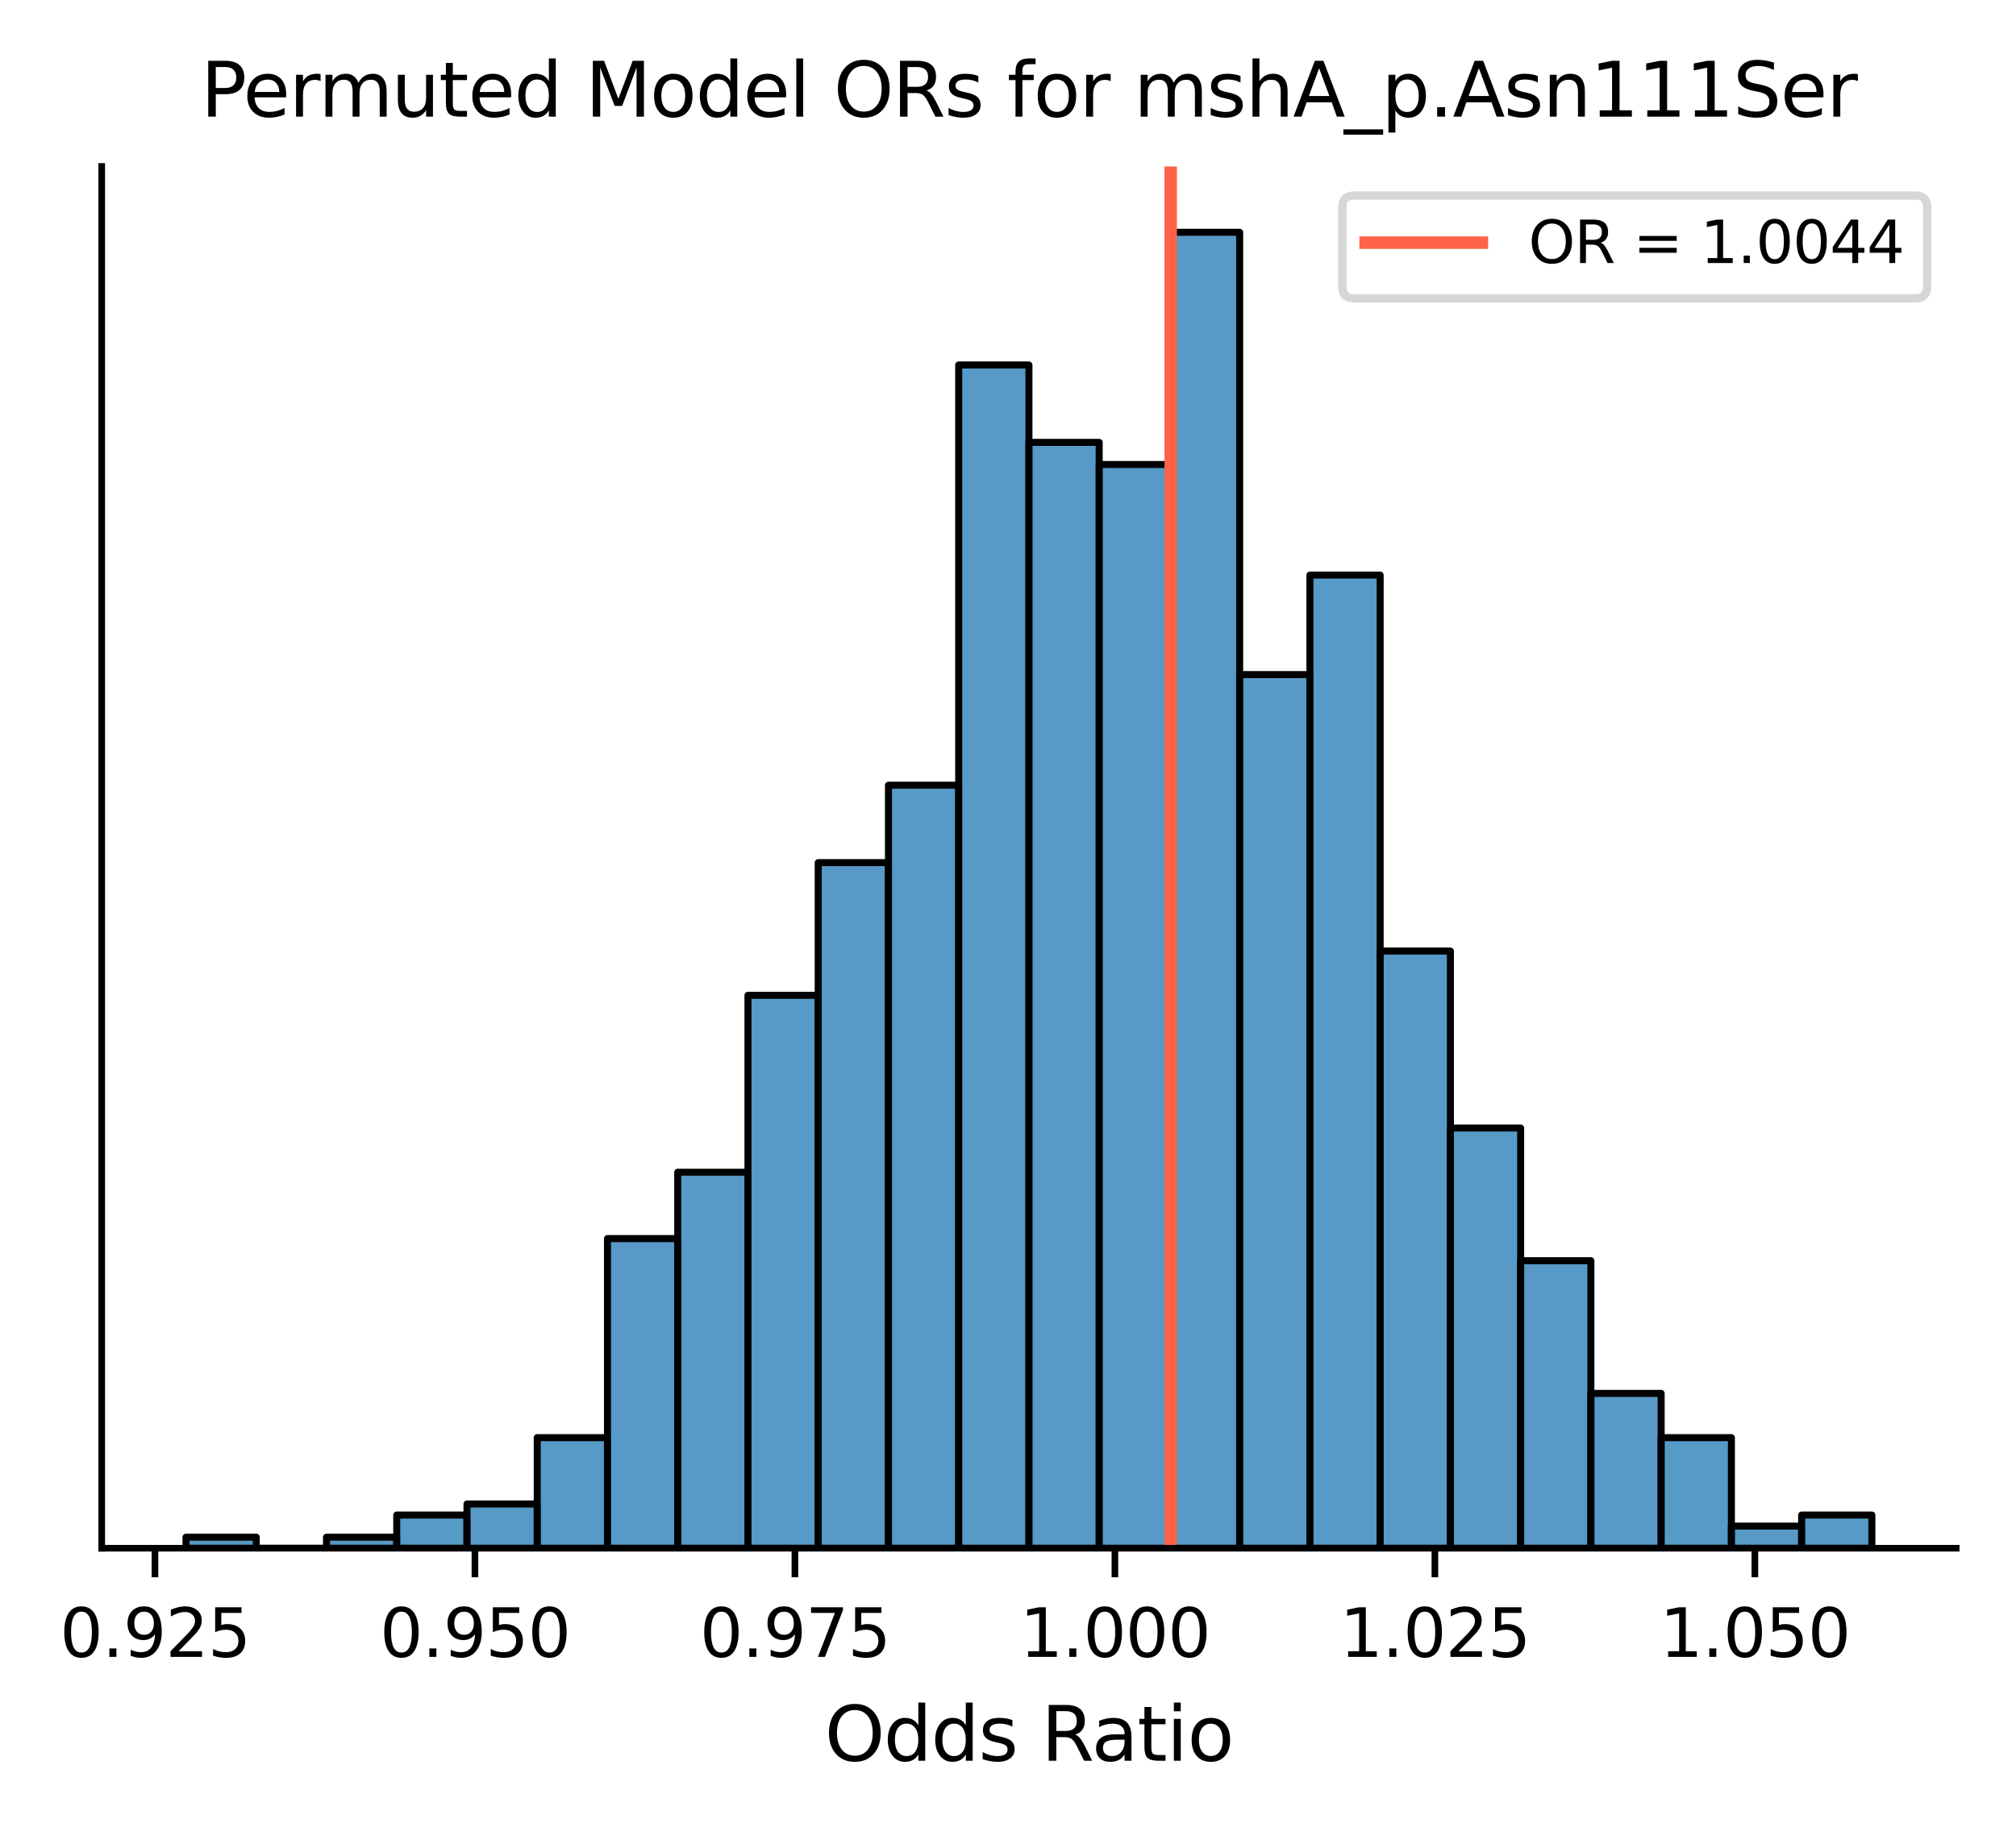 <?xml version="1.0" encoding="utf-8" standalone="no"?>
<!DOCTYPE svg PUBLIC "-//W3C//DTD SVG 1.1//EN"
  "http://www.w3.org/Graphics/SVG/1.1/DTD/svg11.dtd">
<svg xmlns:xlink="http://www.w3.org/1999/xlink" width="242.642pt" height="221.011pt" viewBox="0 0 242.642 221.011" xmlns="http://www.w3.org/2000/svg" version="1.1">
 <defs>
  <style type="text/css">*{stroke-linejoin: round; stroke-linecap: butt}</style>
 </defs>
 <g id="figure_1">
  <g id="patch_1">
   <path d="M 0 221.011 
L 242.642 221.011 
L 242.642 0 
L 0 0 
z
" style="fill: #ffffff"/>
  </g>
  <g id="axes_1">
   <g id="patch_2">
    <path d="M 12.242 186.359 
L 235.442 186.359 
L 235.442 20.039 
L 12.242 20.039 
z
" style="fill: #ffffff"/>
   </g>
   <g id="patch_3">
    <path d="M 22.387 186.359 
L 30.842 186.359 
L 30.842 185.028 
L 22.387 185.028 
z
" clip-path="url(#p60b522b9d7)" style="fill: #1f77b4; fill-opacity: 0.75; stroke: #000000; stroke-width: 0.845; stroke-linejoin: miter"/>
   </g>
   <g id="patch_4">
    <path d="M 30.842 186.359 
L 39.296 186.359 
L 39.296 186.359 
L 30.842 186.359 
z
" clip-path="url(#p60b522b9d7)" style="fill: #1f77b4; fill-opacity: 0.75; stroke: #000000; stroke-width: 0.845; stroke-linejoin: miter"/>
   </g>
   <g id="patch_5">
    <path d="M 39.296 186.359 
L 47.751 186.359 
L 47.751 185.028 
L 39.296 185.028 
z
" clip-path="url(#p60b522b9d7)" style="fill: #1f77b4; fill-opacity: 0.75; stroke: #000000; stroke-width: 0.845; stroke-linejoin: miter"/>
   </g>
   <g id="patch_6">
    <path d="M 47.751 186.359 
L 56.205 186.359 
L 56.205 182.365 
L 47.751 182.365 
z
" clip-path="url(#p60b522b9d7)" style="fill: #1f77b4; fill-opacity: 0.75; stroke: #000000; stroke-width: 0.845; stroke-linejoin: miter"/>
   </g>
   <g id="patch_7">
    <path d="M 56.205 186.359 
L 64.66 186.359 
L 64.66 181.034 
L 56.205 181.034 
z
" clip-path="url(#p60b522b9d7)" style="fill: #1f77b4; fill-opacity: 0.75; stroke: #000000; stroke-width: 0.845; stroke-linejoin: miter"/>
   </g>
   <g id="patch_8">
    <path d="M 64.66 186.359 
L 73.114 186.359 
L 73.114 173.048 
L 64.66 173.048 
z
" clip-path="url(#p60b522b9d7)" style="fill: #1f77b4; fill-opacity: 0.75; stroke: #000000; stroke-width: 0.845; stroke-linejoin: miter"/>
   </g>
   <g id="patch_9">
    <path d="M 73.114 186.359 
L 81.569 186.359 
L 81.569 149.088 
L 73.114 149.088 
z
" clip-path="url(#p60b522b9d7)" style="fill: #1f77b4; fill-opacity: 0.75; stroke: #000000; stroke-width: 0.845; stroke-linejoin: miter"/>
   </g>
   <g id="patch_10">
    <path d="M 81.569 186.359 
L 90.023 186.359 
L 90.023 141.101 
L 81.569 141.101 
z
" clip-path="url(#p60b522b9d7)" style="fill: #1f77b4; fill-opacity: 0.75; stroke: #000000; stroke-width: 0.845; stroke-linejoin: miter"/>
   </g>
   <g id="patch_11">
    <path d="M 90.023 186.359 
L 98.478 186.359 
L 98.478 119.804 
L 90.023 119.804 
z
" clip-path="url(#p60b522b9d7)" style="fill: #1f77b4; fill-opacity: 0.75; stroke: #000000; stroke-width: 0.845; stroke-linejoin: miter"/>
   </g>
   <g id="patch_12">
    <path d="M 98.478 186.359 
L 106.933 186.359 
L 106.933 103.831 
L 98.478 103.831 
z
" clip-path="url(#p60b522b9d7)" style="fill: #1f77b4; fill-opacity: 0.75; stroke: #000000; stroke-width: 0.845; stroke-linejoin: miter"/>
   </g>
   <g id="patch_13">
    <path d="M 106.933 186.359 
L 115.387 186.359 
L 115.387 94.513 
L 106.933 94.513 
z
" clip-path="url(#p60b522b9d7)" style="fill: #1f77b4; fill-opacity: 0.75; stroke: #000000; stroke-width: 0.845; stroke-linejoin: miter"/>
   </g>
   <g id="patch_14">
    <path d="M 115.387 186.359 
L 123.842 186.359 
L 123.842 43.932 
L 115.387 43.932 
z
" clip-path="url(#p60b522b9d7)" style="fill: #1f77b4; fill-opacity: 0.75; stroke: #000000; stroke-width: 0.845; stroke-linejoin: miter"/>
   </g>
   <g id="patch_15">
    <path d="M 123.842 186.359 
L 132.296 186.359 
L 132.296 53.249 
L 123.842 53.249 
z
" clip-path="url(#p60b522b9d7)" style="fill: #1f77b4; fill-opacity: 0.75; stroke: #000000; stroke-width: 0.845; stroke-linejoin: miter"/>
   </g>
   <g id="patch_16">
    <path d="M 132.296 186.359 
L 140.751 186.359 
L 140.751 55.912 
L 132.296 55.912 
z
" clip-path="url(#p60b522b9d7)" style="fill: #1f77b4; fill-opacity: 0.75; stroke: #000000; stroke-width: 0.845; stroke-linejoin: miter"/>
   </g>
   <g id="patch_17">
    <path d="M 140.751 186.359 
L 149.205 186.359 
L 149.205 27.959 
L 140.751 27.959 
z
" clip-path="url(#p60b522b9d7)" style="fill: #1f77b4; fill-opacity: 0.75; stroke: #000000; stroke-width: 0.845; stroke-linejoin: miter"/>
   </g>
   <g id="patch_18">
    <path d="M 149.205 186.359 
L 157.66 186.359 
L 157.66 81.202 
L 149.205 81.202 
z
" clip-path="url(#p60b522b9d7)" style="fill: #1f77b4; fill-opacity: 0.75; stroke: #000000; stroke-width: 0.845; stroke-linejoin: miter"/>
   </g>
   <g id="patch_19">
    <path d="M 157.66 186.359 
L 166.114 186.359 
L 166.114 69.222 
L 157.66 69.222 
z
" clip-path="url(#p60b522b9d7)" style="fill: #1f77b4; fill-opacity: 0.75; stroke: #000000; stroke-width: 0.845; stroke-linejoin: miter"/>
   </g>
   <g id="patch_20">
    <path d="M 166.114 186.359 
L 174.569 186.359 
L 174.569 114.48 
L 166.114 114.48 
z
" clip-path="url(#p60b522b9d7)" style="fill: #1f77b4; fill-opacity: 0.75; stroke: #000000; stroke-width: 0.845; stroke-linejoin: miter"/>
   </g>
   <g id="patch_21">
    <path d="M 174.569 186.359 
L 183.023 186.359 
L 183.023 135.777 
L 174.569 135.777 
z
" clip-path="url(#p60b522b9d7)" style="fill: #1f77b4; fill-opacity: 0.75; stroke: #000000; stroke-width: 0.845; stroke-linejoin: miter"/>
   </g>
   <g id="patch_22">
    <path d="M 183.023 186.359 
L 191.478 186.359 
L 191.478 151.75 
L 183.023 151.75 
z
" clip-path="url(#p60b522b9d7)" style="fill: #1f77b4; fill-opacity: 0.75; stroke: #000000; stroke-width: 0.845; stroke-linejoin: miter"/>
   </g>
   <g id="patch_23">
    <path d="M 191.478 186.359 
L 199.933 186.359 
L 199.933 167.723 
L 191.478 167.723 
z
" clip-path="url(#p60b522b9d7)" style="fill: #1f77b4; fill-opacity: 0.75; stroke: #000000; stroke-width: 0.845; stroke-linejoin: miter"/>
   </g>
   <g id="patch_24">
    <path d="M 199.933 186.359 
L 208.387 186.359 
L 208.387 173.048 
L 199.933 173.048 
z
" clip-path="url(#p60b522b9d7)" style="fill: #1f77b4; fill-opacity: 0.75; stroke: #000000; stroke-width: 0.845; stroke-linejoin: miter"/>
   </g>
   <g id="patch_25">
    <path d="M 208.387 186.359 
L 216.842 186.359 
L 216.842 183.696 
L 208.387 183.696 
z
" clip-path="url(#p60b522b9d7)" style="fill: #1f77b4; fill-opacity: 0.75; stroke: #000000; stroke-width: 0.845; stroke-linejoin: miter"/>
   </g>
   <g id="patch_26">
    <path d="M 216.842 186.359 
L 225.296 186.359 
L 225.296 182.365 
L 216.842 182.365 
z
" clip-path="url(#p60b522b9d7)" style="fill: #1f77b4; fill-opacity: 0.75; stroke: #000000; stroke-width: 0.845; stroke-linejoin: miter"/>
   </g>
   <g id="matplotlib.axis_1">
    <g id="xtick_1">
     <g id="line2d_1">
      <defs>
       <path id="m8084de4e54" d="M 0 0 
L 0 3.5 
" style="stroke: #000000; stroke-width: 0.8"/>
      </defs>
      <g>
       <use xlink:href="#m8084de4e54" x="18.651" y="186.359" style="stroke: #000000; stroke-width: 0.8"/>
      </g>
     </g>
     <g id="text_1">
      <!-- 0.925 -->
      <g transform="translate(7.2 199.437) scale(0.08 -0.08)">
       <defs>
        <path id="DejaVuSans-30" d="M 2034 4250 
Q 1547 4250 1301 3770 
Q 1056 3291 1056 2328 
Q 1056 1369 1301 889 
Q 1547 409 2034 409 
Q 2525 409 2770 889 
Q 3016 1369 3016 2328 
Q 3016 3291 2770 3770 
Q 2525 4250 2034 4250 
z
M 2034 4750 
Q 2819 4750 3233 4129 
Q 3647 3509 3647 2328 
Q 3647 1150 3233 529 
Q 2819 -91 2034 -91 
Q 1250 -91 836 529 
Q 422 1150 422 2328 
Q 422 3509 836 4129 
Q 1250 4750 2034 4750 
z
" transform="scale(0.016)"/>
        <path id="DejaVuSans-2e" d="M 684 794 
L 1344 794 
L 1344 0 
L 684 0 
L 684 794 
z
" transform="scale(0.016)"/>
        <path id="DejaVuSans-39" d="M 703 97 
L 703 672 
Q 941 559 1184 500 
Q 1428 441 1663 441 
Q 2288 441 2617 861 
Q 2947 1281 2994 2138 
Q 2813 1869 2534 1725 
Q 2256 1581 1919 1581 
Q 1219 1581 811 2004 
Q 403 2428 403 3163 
Q 403 3881 828 4315 
Q 1253 4750 1959 4750 
Q 2769 4750 3195 4129 
Q 3622 3509 3622 2328 
Q 3622 1225 3098 567 
Q 2575 -91 1691 -91 
Q 1453 -91 1209 -44 
Q 966 3 703 97 
z
M 1959 2075 
Q 2384 2075 2632 2365 
Q 2881 2656 2881 3163 
Q 2881 3666 2632 3958 
Q 2384 4250 1959 4250 
Q 1534 4250 1286 3958 
Q 1038 3666 1038 3163 
Q 1038 2656 1286 2365 
Q 1534 2075 1959 2075 
z
" transform="scale(0.016)"/>
        <path id="DejaVuSans-32" d="M 1228 531 
L 3431 531 
L 3431 0 
L 469 0 
L 469 531 
Q 828 903 1448 1529 
Q 2069 2156 2228 2338 
Q 2531 2678 2651 2914 
Q 2772 3150 2772 3378 
Q 2772 3750 2511 3984 
Q 2250 4219 1831 4219 
Q 1534 4219 1204 4116 
Q 875 4013 500 3803 
L 500 4441 
Q 881 4594 1212 4672 
Q 1544 4750 1819 4750 
Q 2544 4750 2975 4387 
Q 3406 4025 3406 3419 
Q 3406 3131 3298 2873 
Q 3191 2616 2906 2266 
Q 2828 2175 2409 1742 
Q 1991 1309 1228 531 
z
" transform="scale(0.016)"/>
        <path id="DejaVuSans-35" d="M 691 4666 
L 3169 4666 
L 3169 4134 
L 1269 4134 
L 1269 2991 
Q 1406 3038 1543 3061 
Q 1681 3084 1819 3084 
Q 2600 3084 3056 2656 
Q 3513 2228 3513 1497 
Q 3513 744 3044 326 
Q 2575 -91 1722 -91 
Q 1428 -91 1123 -41 
Q 819 9 494 109 
L 494 744 
Q 775 591 1075 516 
Q 1375 441 1709 441 
Q 2250 441 2565 725 
Q 2881 1009 2881 1497 
Q 2881 1984 2565 2268 
Q 2250 2553 1709 2553 
Q 1456 2553 1204 2497 
Q 953 2441 691 2322 
L 691 4666 
z
" transform="scale(0.016)"/>
       </defs>
       <use xlink:href="#DejaVuSans-30"/>
       <use xlink:href="#DejaVuSans-2e" x="63.623"/>
       <use xlink:href="#DejaVuSans-39" x="95.41"/>
       <use xlink:href="#DejaVuSans-32" x="159.033"/>
       <use xlink:href="#DejaVuSans-35" x="222.656"/>
      </g>
     </g>
    </g>
    <g id="xtick_2">
     <g id="line2d_2">
      <g>
       <use xlink:href="#m8084de4e54" x="57.163" y="186.359" style="stroke: #000000; stroke-width: 0.8"/>
      </g>
     </g>
     <g id="text_2">
      <!-- 0.950 -->
      <g transform="translate(45.712 199.437) scale(0.08 -0.08)">
       <use xlink:href="#DejaVuSans-30"/>
       <use xlink:href="#DejaVuSans-2e" x="63.623"/>
       <use xlink:href="#DejaVuSans-39" x="95.41"/>
       <use xlink:href="#DejaVuSans-35" x="159.033"/>
       <use xlink:href="#DejaVuSans-30" x="222.656"/>
      </g>
     </g>
    </g>
    <g id="xtick_3">
     <g id="line2d_3">
      <g>
       <use xlink:href="#m8084de4e54" x="95.675" y="186.359" style="stroke: #000000; stroke-width: 0.8"/>
      </g>
     </g>
     <g id="text_3">
      <!-- 0.975 -->
      <g transform="translate(84.224 199.437) scale(0.08 -0.08)">
       <defs>
        <path id="DejaVuSans-37" d="M 525 4666 
L 3525 4666 
L 3525 4397 
L 1831 0 
L 1172 0 
L 2766 4134 
L 525 4134 
L 525 4666 
z
" transform="scale(0.016)"/>
       </defs>
       <use xlink:href="#DejaVuSans-30"/>
       <use xlink:href="#DejaVuSans-2e" x="63.623"/>
       <use xlink:href="#DejaVuSans-39" x="95.41"/>
       <use xlink:href="#DejaVuSans-37" x="159.033"/>
       <use xlink:href="#DejaVuSans-35" x="222.656"/>
      </g>
     </g>
    </g>
    <g id="xtick_4">
     <g id="line2d_4">
      <g>
       <use xlink:href="#m8084de4e54" x="134.188" y="186.359" style="stroke: #000000; stroke-width: 0.8"/>
      </g>
     </g>
     <g id="text_4">
      <!-- 1.000 -->
      <g transform="translate(122.736 199.437) scale(0.08 -0.08)">
       <defs>
        <path id="DejaVuSans-31" d="M 794 531 
L 1825 531 
L 1825 4091 
L 703 3866 
L 703 4441 
L 1819 4666 
L 2450 4666 
L 2450 531 
L 3481 531 
L 3481 0 
L 794 0 
L 794 531 
z
" transform="scale(0.016)"/>
       </defs>
       <use xlink:href="#DejaVuSans-31"/>
       <use xlink:href="#DejaVuSans-2e" x="63.623"/>
       <use xlink:href="#DejaVuSans-30" x="95.41"/>
       <use xlink:href="#DejaVuSans-30" x="159.033"/>
       <use xlink:href="#DejaVuSans-30" x="222.656"/>
      </g>
     </g>
    </g>
    <g id="xtick_5">
     <g id="line2d_5">
      <g>
       <use xlink:href="#m8084de4e54" x="172.7" y="186.359" style="stroke: #000000; stroke-width: 0.8"/>
      </g>
     </g>
     <g id="text_5">
      <!-- 1.025 -->
      <g transform="translate(161.248 199.437) scale(0.08 -0.08)">
       <use xlink:href="#DejaVuSans-31"/>
       <use xlink:href="#DejaVuSans-2e" x="63.623"/>
       <use xlink:href="#DejaVuSans-30" x="95.41"/>
       <use xlink:href="#DejaVuSans-32" x="159.033"/>
       <use xlink:href="#DejaVuSans-35" x="222.656"/>
      </g>
     </g>
    </g>
    <g id="xtick_6">
     <g id="line2d_6">
      <g>
       <use xlink:href="#m8084de4e54" x="211.212" y="186.359" style="stroke: #000000; stroke-width: 0.8"/>
      </g>
     </g>
     <g id="text_6">
      <!-- 1.050 -->
      <g transform="translate(199.761 199.437) scale(0.08 -0.08)">
       <use xlink:href="#DejaVuSans-31"/>
       <use xlink:href="#DejaVuSans-2e" x="63.623"/>
       <use xlink:href="#DejaVuSans-30" x="95.41"/>
       <use xlink:href="#DejaVuSans-35" x="159.033"/>
       <use xlink:href="#DejaVuSans-30" x="222.656"/>
      </g>
     </g>
    </g>
    <g id="text_7">
     <!-- Odds Ratio -->
     <g transform="translate(99.26 211.94) scale(0.09 -0.09)">
      <defs>
       <path id="DejaVuSans-4f" d="M 2522 4238 
Q 1834 4238 1429 3725 
Q 1025 3213 1025 2328 
Q 1025 1447 1429 934 
Q 1834 422 2522 422 
Q 3209 422 3611 934 
Q 4013 1447 4013 2328 
Q 4013 3213 3611 3725 
Q 3209 4238 2522 4238 
z
M 2522 4750 
Q 3503 4750 4090 4092 
Q 4678 3434 4678 2328 
Q 4678 1225 4090 567 
Q 3503 -91 2522 -91 
Q 1538 -91 948 565 
Q 359 1222 359 2328 
Q 359 3434 948 4092 
Q 1538 4750 2522 4750 
z
" transform="scale(0.016)"/>
       <path id="DejaVuSans-64" d="M 2906 2969 
L 2906 4863 
L 3481 4863 
L 3481 0 
L 2906 0 
L 2906 525 
Q 2725 213 2448 61 
Q 2172 -91 1784 -91 
Q 1150 -91 751 415 
Q 353 922 353 1747 
Q 353 2572 751 3078 
Q 1150 3584 1784 3584 
Q 2172 3584 2448 3432 
Q 2725 3281 2906 2969 
z
M 947 1747 
Q 947 1113 1208 752 
Q 1469 391 1925 391 
Q 2381 391 2643 752 
Q 2906 1113 2906 1747 
Q 2906 2381 2643 2742 
Q 2381 3103 1925 3103 
Q 1469 3103 1208 2742 
Q 947 2381 947 1747 
z
" transform="scale(0.016)"/>
       <path id="DejaVuSans-73" d="M 2834 3397 
L 2834 2853 
Q 2591 2978 2328 3040 
Q 2066 3103 1784 3103 
Q 1356 3103 1142 2972 
Q 928 2841 928 2578 
Q 928 2378 1081 2264 
Q 1234 2150 1697 2047 
L 1894 2003 
Q 2506 1872 2764 1633 
Q 3022 1394 3022 966 
Q 3022 478 2636 193 
Q 2250 -91 1575 -91 
Q 1294 -91 989 -36 
Q 684 19 347 128 
L 347 722 
Q 666 556 975 473 
Q 1284 391 1588 391 
Q 1994 391 2212 530 
Q 2431 669 2431 922 
Q 2431 1156 2273 1281 
Q 2116 1406 1581 1522 
L 1381 1569 
Q 847 1681 609 1914 
Q 372 2147 372 2553 
Q 372 3047 722 3315 
Q 1072 3584 1716 3584 
Q 2034 3584 2315 3537 
Q 2597 3491 2834 3397 
z
" transform="scale(0.016)"/>
       <path id="DejaVuSans-20" transform="scale(0.016)"/>
       <path id="DejaVuSans-52" d="M 2841 2188 
Q 3044 2119 3236 1894 
Q 3428 1669 3622 1275 
L 4263 0 
L 3584 0 
L 2988 1197 
Q 2756 1666 2539 1819 
Q 2322 1972 1947 1972 
L 1259 1972 
L 1259 0 
L 628 0 
L 628 4666 
L 2053 4666 
Q 2853 4666 3247 4331 
Q 3641 3997 3641 3322 
Q 3641 2881 3436 2590 
Q 3231 2300 2841 2188 
z
M 1259 4147 
L 1259 2491 
L 2053 2491 
Q 2509 2491 2742 2702 
Q 2975 2913 2975 3322 
Q 2975 3731 2742 3939 
Q 2509 4147 2053 4147 
L 1259 4147 
z
" transform="scale(0.016)"/>
       <path id="DejaVuSans-61" d="M 2194 1759 
Q 1497 1759 1228 1600 
Q 959 1441 959 1056 
Q 959 750 1161 570 
Q 1363 391 1709 391 
Q 2188 391 2477 730 
Q 2766 1069 2766 1631 
L 2766 1759 
L 2194 1759 
z
M 3341 1997 
L 3341 0 
L 2766 0 
L 2766 531 
Q 2569 213 2275 61 
Q 1981 -91 1556 -91 
Q 1019 -91 701 211 
Q 384 513 384 1019 
Q 384 1609 779 1909 
Q 1175 2209 1959 2209 
L 2766 2209 
L 2766 2266 
Q 2766 2663 2505 2880 
Q 2244 3097 1772 3097 
Q 1472 3097 1187 3025 
Q 903 2953 641 2809 
L 641 3341 
Q 956 3463 1253 3523 
Q 1550 3584 1831 3584 
Q 2591 3584 2966 3190 
Q 3341 2797 3341 1997 
z
" transform="scale(0.016)"/>
       <path id="DejaVuSans-74" d="M 1172 4494 
L 1172 3500 
L 2356 3500 
L 2356 3053 
L 1172 3053 
L 1172 1153 
Q 1172 725 1289 603 
Q 1406 481 1766 481 
L 2356 481 
L 2356 0 
L 1766 0 
Q 1100 0 847 248 
Q 594 497 594 1153 
L 594 3053 
L 172 3053 
L 172 3500 
L 594 3500 
L 594 4494 
L 1172 4494 
z
" transform="scale(0.016)"/>
       <path id="DejaVuSans-69" d="M 603 3500 
L 1178 3500 
L 1178 0 
L 603 0 
L 603 3500 
z
M 603 4863 
L 1178 4863 
L 1178 4134 
L 603 4134 
L 603 4863 
z
" transform="scale(0.016)"/>
       <path id="DejaVuSans-6f" d="M 1959 3097 
Q 1497 3097 1228 2736 
Q 959 2375 959 1747 
Q 959 1119 1226 758 
Q 1494 397 1959 397 
Q 2419 397 2687 759 
Q 2956 1122 2956 1747 
Q 2956 2369 2687 2733 
Q 2419 3097 1959 3097 
z
M 1959 3584 
Q 2709 3584 3137 3096 
Q 3566 2609 3566 1747 
Q 3566 888 3137 398 
Q 2709 -91 1959 -91 
Q 1206 -91 779 398 
Q 353 888 353 1747 
Q 353 2609 779 3096 
Q 1206 3584 1959 3584 
z
" transform="scale(0.016)"/>
      </defs>
      <use xlink:href="#DejaVuSans-4f"/>
      <use xlink:href="#DejaVuSans-64" x="78.711"/>
      <use xlink:href="#DejaVuSans-64" x="142.188"/>
      <use xlink:href="#DejaVuSans-73" x="205.664"/>
      <use xlink:href="#DejaVuSans-20" x="257.764"/>
      <use xlink:href="#DejaVuSans-52" x="289.551"/>
      <use xlink:href="#DejaVuSans-61" x="356.783"/>
      <use xlink:href="#DejaVuSans-74" x="418.062"/>
      <use xlink:href="#DejaVuSans-69" x="457.271"/>
      <use xlink:href="#DejaVuSans-6f" x="485.055"/>
     </g>
    </g>
   </g>
   <g id="matplotlib.axis_2"/>
   <g id="line2d_7">
    <path d="M 140.904 186.359 
L 140.904 20.039 
" clip-path="url(#p60b522b9d7)" style="fill: none; stroke: #ff6347; stroke-width: 1.5; stroke-linecap: square"/>
   </g>
   <g id="patch_27">
    <path d="M 12.242 186.359 
L 12.242 20.039 
" style="fill: none; stroke: #000000; stroke-width: 0.8; stroke-linejoin: miter; stroke-linecap: square"/>
   </g>
   <g id="patch_28">
    <path d="M 12.242 186.359 
L 235.442 186.359 
" style="fill: none; stroke: #000000; stroke-width: 0.8; stroke-linejoin: miter; stroke-linecap: square"/>
   </g>
   <g id="text_8">
    <!-- Permuted Model ORs for mshA_p.Asn111Ser -->
    <g transform="translate(24.159 14.039) scale(0.09 -0.09)">
     <defs>
      <path id="DejaVuSans-50" d="M 1259 4147 
L 1259 2394 
L 2053 2394 
Q 2494 2394 2734 2622 
Q 2975 2850 2975 3272 
Q 2975 3691 2734 3919 
Q 2494 4147 2053 4147 
L 1259 4147 
z
M 628 4666 
L 2053 4666 
Q 2838 4666 3239 4311 
Q 3641 3956 3641 3272 
Q 3641 2581 3239 2228 
Q 2838 1875 2053 1875 
L 1259 1875 
L 1259 0 
L 628 0 
L 628 4666 
z
" transform="scale(0.016)"/>
      <path id="DejaVuSans-65" d="M 3597 1894 
L 3597 1613 
L 953 1613 
Q 991 1019 1311 708 
Q 1631 397 2203 397 
Q 2534 397 2845 478 
Q 3156 559 3463 722 
L 3463 178 
Q 3153 47 2828 -22 
Q 2503 -91 2169 -91 
Q 1331 -91 842 396 
Q 353 884 353 1716 
Q 353 2575 817 3079 
Q 1281 3584 2069 3584 
Q 2775 3584 3186 3129 
Q 3597 2675 3597 1894 
z
M 3022 2063 
Q 3016 2534 2758 2815 
Q 2500 3097 2075 3097 
Q 1594 3097 1305 2825 
Q 1016 2553 972 2059 
L 3022 2063 
z
" transform="scale(0.016)"/>
      <path id="DejaVuSans-72" d="M 2631 2963 
Q 2534 3019 2420 3045 
Q 2306 3072 2169 3072 
Q 1681 3072 1420 2755 
Q 1159 2438 1159 1844 
L 1159 0 
L 581 0 
L 581 3500 
L 1159 3500 
L 1159 2956 
Q 1341 3275 1631 3429 
Q 1922 3584 2338 3584 
Q 2397 3584 2469 3576 
Q 2541 3569 2628 3553 
L 2631 2963 
z
" transform="scale(0.016)"/>
      <path id="DejaVuSans-6d" d="M 3328 2828 
Q 3544 3216 3844 3400 
Q 4144 3584 4550 3584 
Q 5097 3584 5394 3201 
Q 5691 2819 5691 2113 
L 5691 0 
L 5113 0 
L 5113 2094 
Q 5113 2597 4934 2840 
Q 4756 3084 4391 3084 
Q 3944 3084 3684 2787 
Q 3425 2491 3425 1978 
L 3425 0 
L 2847 0 
L 2847 2094 
Q 2847 2600 2669 2842 
Q 2491 3084 2119 3084 
Q 1678 3084 1418 2786 
Q 1159 2488 1159 1978 
L 1159 0 
L 581 0 
L 581 3500 
L 1159 3500 
L 1159 2956 
Q 1356 3278 1631 3431 
Q 1906 3584 2284 3584 
Q 2666 3584 2933 3390 
Q 3200 3197 3328 2828 
z
" transform="scale(0.016)"/>
      <path id="DejaVuSans-75" d="M 544 1381 
L 544 3500 
L 1119 3500 
L 1119 1403 
Q 1119 906 1312 657 
Q 1506 409 1894 409 
Q 2359 409 2629 706 
Q 2900 1003 2900 1516 
L 2900 3500 
L 3475 3500 
L 3475 0 
L 2900 0 
L 2900 538 
Q 2691 219 2414 64 
Q 2138 -91 1772 -91 
Q 1169 -91 856 284 
Q 544 659 544 1381 
z
M 1991 3584 
L 1991 3584 
z
" transform="scale(0.016)"/>
      <path id="DejaVuSans-4d" d="M 628 4666 
L 1569 4666 
L 2759 1491 
L 3956 4666 
L 4897 4666 
L 4897 0 
L 4281 0 
L 4281 4097 
L 3078 897 
L 2444 897 
L 1241 4097 
L 1241 0 
L 628 0 
L 628 4666 
z
" transform="scale(0.016)"/>
      <path id="DejaVuSans-6c" d="M 603 4863 
L 1178 4863 
L 1178 0 
L 603 0 
L 603 4863 
z
" transform="scale(0.016)"/>
      <path id="DejaVuSans-66" d="M 2375 4863 
L 2375 4384 
L 1825 4384 
Q 1516 4384 1395 4259 
Q 1275 4134 1275 3809 
L 1275 3500 
L 2222 3500 
L 2222 3053 
L 1275 3053 
L 1275 0 
L 697 0 
L 697 3053 
L 147 3053 
L 147 3500 
L 697 3500 
L 697 3744 
Q 697 4328 969 4595 
Q 1241 4863 1831 4863 
L 2375 4863 
z
" transform="scale(0.016)"/>
      <path id="DejaVuSans-68" d="M 3513 2113 
L 3513 0 
L 2938 0 
L 2938 2094 
Q 2938 2591 2744 2837 
Q 2550 3084 2163 3084 
Q 1697 3084 1428 2787 
Q 1159 2491 1159 1978 
L 1159 0 
L 581 0 
L 581 4863 
L 1159 4863 
L 1159 2956 
Q 1366 3272 1645 3428 
Q 1925 3584 2291 3584 
Q 2894 3584 3203 3211 
Q 3513 2838 3513 2113 
z
" transform="scale(0.016)"/>
      <path id="DejaVuSans-41" d="M 2188 4044 
L 1331 1722 
L 3047 1722 
L 2188 4044 
z
M 1831 4666 
L 2547 4666 
L 4325 0 
L 3669 0 
L 3244 1197 
L 1141 1197 
L 716 0 
L 50 0 
L 1831 4666 
z
" transform="scale(0.016)"/>
      <path id="DejaVuSans-5f" d="M 3263 -1063 
L 3263 -1509 
L -63 -1509 
L -63 -1063 
L 3263 -1063 
z
" transform="scale(0.016)"/>
      <path id="DejaVuSans-70" d="M 1159 525 
L 1159 -1331 
L 581 -1331 
L 581 3500 
L 1159 3500 
L 1159 2969 
Q 1341 3281 1617 3432 
Q 1894 3584 2278 3584 
Q 2916 3584 3314 3078 
Q 3713 2572 3713 1747 
Q 3713 922 3314 415 
Q 2916 -91 2278 -91 
Q 1894 -91 1617 61 
Q 1341 213 1159 525 
z
M 3116 1747 
Q 3116 2381 2855 2742 
Q 2594 3103 2138 3103 
Q 1681 3103 1420 2742 
Q 1159 2381 1159 1747 
Q 1159 1113 1420 752 
Q 1681 391 2138 391 
Q 2594 391 2855 752 
Q 3116 1113 3116 1747 
z
" transform="scale(0.016)"/>
      <path id="DejaVuSans-6e" d="M 3513 2113 
L 3513 0 
L 2938 0 
L 2938 2094 
Q 2938 2591 2744 2837 
Q 2550 3084 2163 3084 
Q 1697 3084 1428 2787 
Q 1159 2491 1159 1978 
L 1159 0 
L 581 0 
L 581 3500 
L 1159 3500 
L 1159 2956 
Q 1366 3272 1645 3428 
Q 1925 3584 2291 3584 
Q 2894 3584 3203 3211 
Q 3513 2838 3513 2113 
z
" transform="scale(0.016)"/>
      <path id="DejaVuSans-53" d="M 3425 4513 
L 3425 3897 
Q 3066 4069 2747 4153 
Q 2428 4238 2131 4238 
Q 1616 4238 1336 4038 
Q 1056 3838 1056 3469 
Q 1056 3159 1242 3001 
Q 1428 2844 1947 2747 
L 2328 2669 
Q 3034 2534 3370 2195 
Q 3706 1856 3706 1288 
Q 3706 609 3251 259 
Q 2797 -91 1919 -91 
Q 1588 -91 1214 -16 
Q 841 59 441 206 
L 441 856 
Q 825 641 1194 531 
Q 1563 422 1919 422 
Q 2459 422 2753 634 
Q 3047 847 3047 1241 
Q 3047 1584 2836 1778 
Q 2625 1972 2144 2069 
L 1759 2144 
Q 1053 2284 737 2584 
Q 422 2884 422 3419 
Q 422 4038 858 4394 
Q 1294 4750 2059 4750 
Q 2388 4750 2728 4690 
Q 3069 4631 3425 4513 
z
" transform="scale(0.016)"/>
     </defs>
     <use xlink:href="#DejaVuSans-50"/>
     <use xlink:href="#DejaVuSans-65" x="56.678"/>
     <use xlink:href="#DejaVuSans-72" x="118.201"/>
     <use xlink:href="#DejaVuSans-6d" x="157.564"/>
     <use xlink:href="#DejaVuSans-75" x="254.977"/>
     <use xlink:href="#DejaVuSans-74" x="318.355"/>
     <use xlink:href="#DejaVuSans-65" x="357.564"/>
     <use xlink:href="#DejaVuSans-64" x="419.088"/>
     <use xlink:href="#DejaVuSans-20" x="482.564"/>
     <use xlink:href="#DejaVuSans-4d" x="514.352"/>
     <use xlink:href="#DejaVuSans-6f" x="600.631"/>
     <use xlink:href="#DejaVuSans-64" x="661.812"/>
     <use xlink:href="#DejaVuSans-65" x="725.289"/>
     <use xlink:href="#DejaVuSans-6c" x="786.812"/>
     <use xlink:href="#DejaVuSans-20" x="814.596"/>
     <use xlink:href="#DejaVuSans-4f" x="846.383"/>
     <use xlink:href="#DejaVuSans-52" x="925.094"/>
     <use xlink:href="#DejaVuSans-73" x="994.576"/>
     <use xlink:href="#DejaVuSans-20" x="1046.676"/>
     <use xlink:href="#DejaVuSans-66" x="1078.463"/>
     <use xlink:href="#DejaVuSans-6f" x="1113.668"/>
     <use xlink:href="#DejaVuSans-72" x="1174.85"/>
     <use xlink:href="#DejaVuSans-20" x="1215.963"/>
     <use xlink:href="#DejaVuSans-6d" x="1247.75"/>
     <use xlink:href="#DejaVuSans-73" x="1345.162"/>
     <use xlink:href="#DejaVuSans-68" x="1397.262"/>
     <use xlink:href="#DejaVuSans-41" x="1460.641"/>
     <use xlink:href="#DejaVuSans-5f" x="1529.049"/>
     <use xlink:href="#DejaVuSans-70" x="1579.049"/>
     <use xlink:href="#DejaVuSans-2e" x="1642.525"/>
     <use xlink:href="#DejaVuSans-41" x="1674.312"/>
     <use xlink:href="#DejaVuSans-73" x="1742.721"/>
     <use xlink:href="#DejaVuSans-6e" x="1794.82"/>
     <use xlink:href="#DejaVuSans-31" x="1858.199"/>
     <use xlink:href="#DejaVuSans-31" x="1921.822"/>
     <use xlink:href="#DejaVuSans-31" x="1985.445"/>
     <use xlink:href="#DejaVuSans-53" x="2049.068"/>
     <use xlink:href="#DejaVuSans-65" x="2112.545"/>
     <use xlink:href="#DejaVuSans-72" x="2174.068"/>
    </g>
   </g>
   <g id="legend_1">
    <g id="patch_29">
     <path d="M 162.959 35.913 
L 230.542 35.913 
Q 231.942 35.913 231.942 34.513 
L 231.942 24.939 
Q 231.942 23.539 230.542 23.539 
L 162.959 23.539 
Q 161.559 23.539 161.559 24.939 
L 161.559 34.513 
Q 161.559 35.913 162.959 35.913 
z
" style="fill: #ffffff; opacity: 0.8; stroke: #cccccc; stroke-linejoin: miter"/>
    </g>
    <g id="line2d_8">
     <path d="M 164.359 29.207 
L 171.359 29.207 
L 178.359 29.207 
" style="fill: none; stroke: #ff6347; stroke-width: 1.5; stroke-linecap: square"/>
    </g>
    <g id="text_9">
     <!-- OR = 1.0044 -->
     <g transform="translate(183.959 31.657) scale(0.07 -0.07)">
      <defs>
       <path id="DejaVuSans-3d" d="M 678 2906 
L 4684 2906 
L 4684 2381 
L 678 2381 
L 678 2906 
z
M 678 1631 
L 4684 1631 
L 4684 1100 
L 678 1100 
L 678 1631 
z
" transform="scale(0.016)"/>
       <path id="DejaVuSans-34" d="M 2419 4116 
L 825 1625 
L 2419 1625 
L 2419 4116 
z
M 2253 4666 
L 3047 4666 
L 3047 1625 
L 3713 1625 
L 3713 1100 
L 3047 1100 
L 3047 0 
L 2419 0 
L 2419 1100 
L 313 1100 
L 313 1709 
L 2253 4666 
z
" transform="scale(0.016)"/>
      </defs>
      <use xlink:href="#DejaVuSans-4f"/>
      <use xlink:href="#DejaVuSans-52" x="78.711"/>
      <use xlink:href="#DejaVuSans-20" x="148.193"/>
      <use xlink:href="#DejaVuSans-3d" x="179.98"/>
      <use xlink:href="#DejaVuSans-20" x="263.77"/>
      <use xlink:href="#DejaVuSans-31" x="295.557"/>
      <use xlink:href="#DejaVuSans-2e" x="359.18"/>
      <use xlink:href="#DejaVuSans-30" x="390.967"/>
      <use xlink:href="#DejaVuSans-30" x="454.59"/>
      <use xlink:href="#DejaVuSans-34" x="518.213"/>
      <use xlink:href="#DejaVuSans-34" x="581.836"/>
     </g>
    </g>
   </g>
  </g>
 </g>
 <defs>
  <clipPath id="p60b522b9d7">
   <rect x="12.242" y="20.039" width="223.2" height="166.32"/>
  </clipPath>
 </defs>
</svg>
